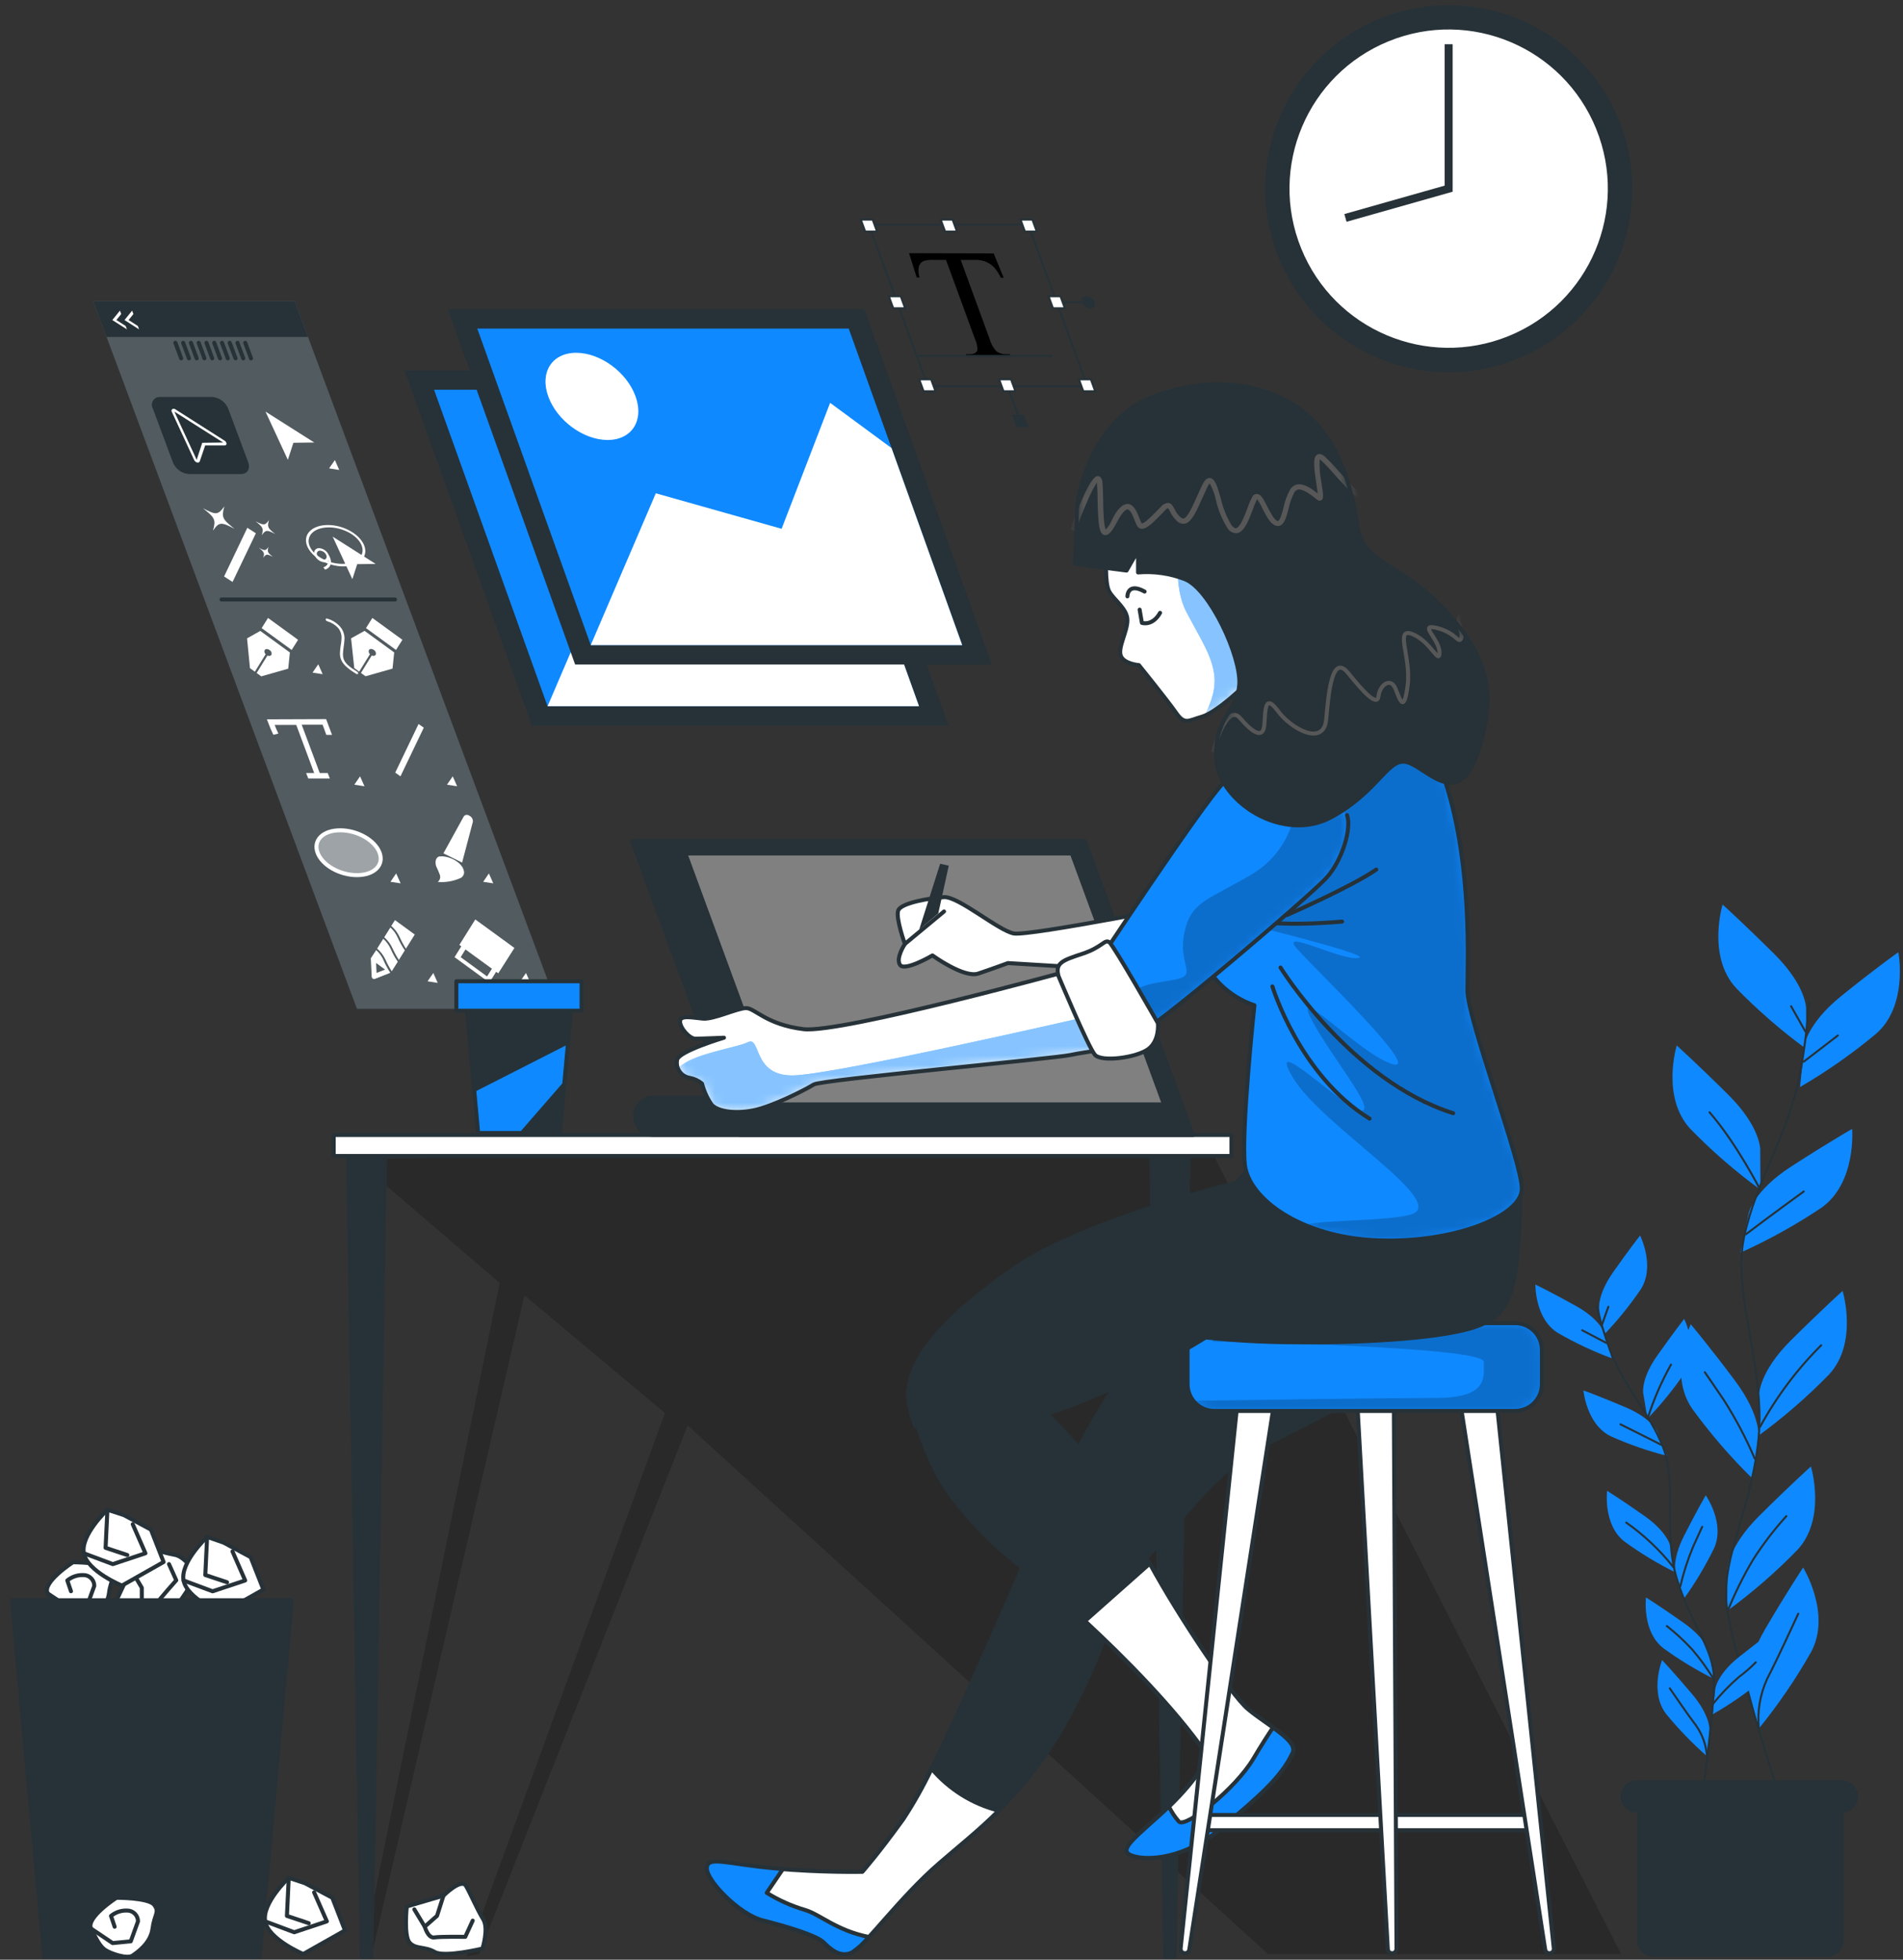 <svg width="201" height="207" viewBox="0 0 201 207" fill="none" xmlns="http://www.w3.org/2000/svg">
<rect x="0" y="0" width="201" height="207" fill="#333333" stroke="none"/>
<g clip-path="url(#clip0_1167_191834)">
<path d="M190.764 106.489C190.764 106.489 190.764 104.107 187.424 100.789C184.084 97.472 181.946 95.545 181.946 95.545C181.946 95.545 180.276 101.023 183.371 104.363C185.658 106.711 188.136 108.863 190.781 110.799L190.764 106.489Z" fill="#0F89FF"/>
<path d="M185.919 121.377C185.919 121.377 185.919 118.994 182.585 115.677C179.25 112.36 177.101 110.433 177.101 110.433C177.101 110.433 175.431 115.877 178.532 119.234C180.818 121.582 183.297 123.735 185.942 125.669L185.919 121.377Z" fill="#0F89FF"/>
<path d="M190.551 110.554C190.551 110.554 190.802 108.182 194.472 105.213C198.143 102.243 200.509 100.579 200.509 100.579C200.509 100.579 201.586 106.21 198.154 109.197C195.641 111.292 192.957 113.172 190.129 114.817L190.551 110.554Z" fill="#0F89FF"/>
<path d="M184.706 128.132C184.706 128.132 185.202 125.801 189.163 123.236C193.125 120.671 195.627 119.246 195.627 119.246C195.627 119.246 196.106 124.946 192.378 127.573C189.665 129.389 186.805 130.975 183.828 132.316L184.706 128.132Z" fill="#0F89FF"/>
<path d="M185.804 147.3C185.804 147.3 185.804 144.918 189.139 141.6C192.473 138.283 194.622 136.356 194.622 136.356C194.622 136.356 196.292 141.84 193.191 145.18C190.904 147.527 188.425 149.68 185.781 151.615L185.804 147.3Z" fill="#0F89FF"/>
<path d="M185.75 151.983C185.75 151.983 186.086 149.623 183.259 145.844C180.431 142.065 178.579 139.876 178.579 139.876C178.579 139.876 176.145 145.063 178.739 148.808C180.662 151.452 182.803 153.931 185.14 156.218L185.75 151.983Z" fill="#0F89FF"/>
<path d="M182.456 165.842C182.456 165.842 182.456 163.46 185.791 160.142C189.125 156.825 191.274 154.898 191.274 154.898C191.274 154.898 192.944 160.382 189.844 163.716C187.558 166.065 185.079 168.218 182.434 170.152L182.456 165.842Z" fill="#0F89FF"/>
<path d="M184.68 178.419C184.68 178.419 184.082 176.111 186.464 172.041C188.847 167.971 190.454 165.577 190.454 165.577C190.454 165.577 193.458 170.456 191.304 174.475C189.695 177.323 187.849 180.031 185.786 182.569L184.68 178.419Z" fill="#0F89FF"/>
<path d="M191.065 105.879C190.897 108.364 190.592 110.838 190.153 113.289C188.831 120.101 185.536 124.501 184.214 130.657C182.891 136.813 186.682 144.742 185.667 152.654C184.653 160.565 181.575 164.954 182.458 170.232C183.342 175.511 187.97 189.795 187.97 189.795" stroke="#263238" stroke-width="0.212" stroke-linecap="round" stroke-linejoin="round"/>
<path d="M190.52 112.138L194.116 109.379" stroke="#263238" stroke-width="0.212" stroke-linecap="round" stroke-linejoin="round"/>
<path d="M190.69 108.957L189.18 106.284" stroke="#263238" stroke-width="0.212" stroke-linecap="round" stroke-linejoin="round"/>
<path d="M184.414 130.367C184.414 130.367 187.424 128.087 190.519 125.853" stroke="#263238" stroke-width="0.212" stroke-linecap="round" stroke-linejoin="round"/>
<path d="M185.919 125.669C185.919 125.669 183.411 120.75 180.566 117.49" stroke="#263238" stroke-width="0.212" stroke-linecap="round" stroke-linejoin="round"/>
<path d="M185.918 150.692C187.638 147.531 189.808 144.636 192.359 142.097" stroke="#263238" stroke-width="0.212" stroke-linecap="round" stroke-linejoin="round"/>
<path d="M185.339 154.067C184.422 151.917 183.33 149.847 182.073 147.877C180.317 145.283 180.066 144.947 180.066 144.947" stroke="#263238" stroke-width="0.212" stroke-linecap="round" stroke-linejoin="round"/>
<path d="M182.457 170.227C183.217 168.333 184.122 166.499 185.165 164.744C186.206 163.115 187.383 161.577 188.681 160.144" stroke="#263238" stroke-width="0.212" stroke-linecap="round" stroke-linejoin="round"/>
<path d="M185.77 182.569C185.595 180.761 185.906 178.939 186.671 177.291C187.925 174.862 189.35 171.688 189.937 170.451" stroke="#263238" stroke-width="0.212" stroke-linecap="round" stroke-linejoin="round"/>
<path d="M168.908 138.336C168.908 138.336 168.651 136.842 170.379 134.386C172.106 131.929 173.229 130.504 173.229 130.504C173.229 130.504 174.87 133.759 173.291 136.204C172.119 137.925 170.804 139.544 169.358 141.043L168.908 138.336Z" fill="#0F89FF"/>
<path d="M173.56 147.149C173.56 147.149 173.304 145.65 175.037 143.199C176.769 140.748 177.887 139.312 177.887 139.312C177.887 139.312 179.528 142.572 177.944 145.012C176.77 146.731 175.454 148.35 174.011 149.851L173.56 147.149Z" fill="#0F89FF"/>
<path d="M169.479 140.86C169.479 140.86 169.069 139.401 166.441 137.936C163.814 136.471 162.172 135.685 162.172 135.685C162.172 135.685 162.109 139.333 164.583 140.815C166.389 141.856 168.278 142.745 170.232 143.471L169.479 140.86Z" fill="#0F89FF"/>
<path d="M175.061 151.251C175.061 151.251 174.491 149.843 171.732 148.663C168.973 147.483 167.246 146.868 167.246 146.868C167.246 146.868 167.565 150.504 170.187 151.735C172.091 152.582 174.062 153.266 176.081 153.782L175.061 151.251Z" fill="#0F89FF"/>
<path d="M176.45 163.385C176.45 163.385 176.193 161.892 173.737 160.159C171.28 158.426 169.747 157.469 169.747 157.469C169.747 157.469 169.296 161.088 171.599 162.844C173.284 164.068 175.069 165.149 176.934 166.076L176.45 163.385Z" fill="#0F89FF"/>
<path d="M176.991 166.317C176.991 166.317 176.524 164.875 177.886 162.196C179.249 159.517 180.166 157.943 180.166 157.943C180.166 157.943 182.253 160.936 181.033 163.564C180.115 165.435 179.042 167.225 177.824 168.916L176.991 166.317Z" fill="#0F89FF"/>
<path d="M181.181 178.374C181.181 178.374 181.352 176.87 183.706 175C186.06 173.13 187.554 172.082 187.554 172.082C187.554 172.082 188.209 175.673 186.009 177.554C184.401 178.873 182.685 180.056 180.879 181.088L181.181 178.374Z" fill="#0F89FF"/>
<path d="M180.559 174.654C180.559 174.654 180.302 173.161 177.846 171.428C175.389 169.695 173.856 168.732 173.856 168.732C173.856 168.732 173.405 172.351 175.714 174.113C177.397 175.337 179.18 176.418 181.043 177.345L180.559 174.654Z" fill="#0F89FF"/>
<path d="M180.561 182.779C180.561 182.779 180.686 181.268 178.748 178.971C176.81 176.674 175.556 175.352 175.556 175.352C175.556 175.352 174.206 178.737 175.99 181.052C177.309 182.663 178.76 184.161 180.327 185.532L180.561 182.779Z" fill="#0F89FF"/>
<path d="M168.652 137.988C169.027 139.532 169.488 141.055 170.032 142.548C171.599 146.675 174.141 149.074 175.641 152.808C177.14 156.541 175.641 161.928 177.111 166.761C178.582 171.595 181.016 174.029 181.038 177.437C181.061 180.846 179.716 190.302 179.716 190.302" stroke="#263238" stroke-width="0.212" stroke-linecap="round" stroke-linejoin="round"/>
<path d="M169.671 141.853L167.117 140.513" stroke="#263238" stroke-width="0.212" stroke-linecap="round" stroke-linejoin="round"/>
<path d="M169.223 139.874L169.878 138.033" stroke="#263238" stroke-width="0.212" stroke-linecap="round" stroke-linejoin="round"/>
<path d="M175.481 152.621C175.481 152.621 173.349 151.533 171.16 150.45" stroke="#263238" stroke-width="0.212" stroke-linecap="round" stroke-linejoin="round"/>
<path d="M174.027 149.837C174.653 147.858 175.48 145.948 176.495 144.137" stroke="#263238" stroke-width="0.212" stroke-linecap="round" stroke-linejoin="round"/>
<path d="M176.746 165.531C175.323 163.731 173.647 162.147 171.77 160.829" stroke="#263238" stroke-width="0.212" stroke-linecap="round" stroke-linejoin="round"/>
<path d="M177.477 167.566C177.815 166.118 178.275 164.702 178.85 163.331C179.671 161.513 179.791 161.273 179.791 161.273" stroke="#263238" stroke-width="0.212" stroke-linecap="round" stroke-linejoin="round"/>
<path d="M180.918 179.987C181.75 178.96 182.669 178.006 183.665 177.137C184.301 176.669 184.898 176.151 185.449 175.586" stroke="#263238" stroke-width="0.212" stroke-linecap="round" stroke-linejoin="round"/>
<path d="M181.036 177.403C180.358 176.297 179.596 175.245 178.756 174.257C177.926 173.35 177.022 172.513 176.055 171.754" stroke="#263238" stroke-width="0.212" stroke-linecap="round" stroke-linejoin="round"/>
<path d="M180.298 185.501C180.213 184.346 179.819 183.236 179.158 182.286C178.11 180.901 176.878 179.06 176.371 178.341" stroke="#263238" stroke-width="0.212" stroke-linecap="round" stroke-linejoin="round"/>
<path d="M172.895 188.621H194.726V204.98C194.726 205.433 194.545 205.868 194.225 206.189C193.904 206.509 193.469 206.69 193.016 206.69H174.633C174.18 206.69 173.745 206.509 173.424 206.189C173.103 205.868 172.923 205.433 172.923 204.98V188.621H172.895Z" fill="#263238"/>
<path d="M194.538 191.466H172.878C172.424 191.466 171.99 191.286 171.669 190.965C171.348 190.644 171.168 190.209 171.168 189.756C171.168 189.302 171.348 188.867 171.669 188.547C171.99 188.226 172.424 188.046 172.878 188.046H194.538C194.991 188.046 195.426 188.226 195.747 188.547C196.068 188.867 196.248 189.302 196.248 189.756C196.248 190.209 196.068 190.644 195.747 190.965C195.426 191.286 194.991 191.466 194.538 191.466Z" fill="#263238"/>
<path d="M153.017 39.309C163.72 39.309 172.397 30.633 172.397 19.929C172.397 9.226 163.72 0.549 153.017 0.549C142.313 0.549 133.637 9.226 133.637 19.929C133.637 30.633 142.313 39.309 153.017 39.309Z" fill="#263238"/>
<path d="M159.331 35.503C167.934 32.013 172.078 22.21 168.589 13.608C165.099 5.005 155.296 0.86 146.694 4.35C138.091 7.84 133.946 17.642 137.436 26.245C140.925 34.848 150.728 38.992 159.331 35.503Z" fill="white"/>
<path d="M142.109 23.019L153.008 19.929V4.676" stroke="#263238" stroke-width="0.848" stroke-miterlimit="10"/>
<path d="M58.982 106.569H37.703L9.848 31.814H31.126L58.982 106.569Z" fill="#263238"/>
<path opacity="0.2" d="M58.982 106.569H37.703L9.848 31.814H31.126L58.982 106.569Z" fill="white"/>
<path d="M25.443 50.072H19.971C19.598 50.049 19.238 49.921 18.936 49.702C18.633 49.483 18.399 49.182 18.261 48.835L16.146 43.163C16.073 43.033 16.036 42.886 16.039 42.737C16.043 42.588 16.087 42.443 16.166 42.316C16.246 42.19 16.358 42.088 16.491 42.02C16.624 41.952 16.772 41.922 16.921 41.932H22.393C22.765 41.955 23.123 42.083 23.426 42.301C23.728 42.519 23.963 42.818 24.103 43.163L26.218 48.835C26.469 49.519 26.127 50.072 25.443 50.072Z" fill="#263238"/>
<path d="M32.534 35.593H11.256L9.848 31.814H31.126L32.534 35.593Z" fill="#263238"/>
<path d="M18.527 36.21L19.137 37.852" stroke="#263238" stroke-width="0.424" stroke-linecap="round" stroke-linejoin="round"/>
<path d="M19.344 36.21L19.959 37.852" stroke="#263238" stroke-width="0.424" stroke-linecap="round" stroke-linejoin="round"/>
<path d="M20.164 36.21L20.774 37.852" stroke="#263238" stroke-width="0.424" stroke-linecap="round" stroke-linejoin="round"/>
<path d="M20.984 36.21L21.594 37.852" stroke="#263238" stroke-width="0.424" stroke-linecap="round" stroke-linejoin="round"/>
<path d="M21.805 36.21L22.415 37.852" stroke="#263238" stroke-width="0.424" stroke-linecap="round" stroke-linejoin="round"/>
<path d="M22.629 36.21L23.239 37.852" stroke="#263238" stroke-width="0.424" stroke-linecap="round" stroke-linejoin="round"/>
<path d="M23.449 36.21L24.059 37.852" stroke="#263238" stroke-width="0.424" stroke-linecap="round" stroke-linejoin="round"/>
<path d="M24.262 36.21L24.877 37.852" stroke="#263238" stroke-width="0.424" stroke-linecap="round" stroke-linejoin="round"/>
<path d="M25.082 36.21L25.692 37.852" stroke="#263238" stroke-width="0.424" stroke-linecap="round" stroke-linejoin="round"/>
<path d="M25.902 36.21L26.512 37.852" stroke="#263238" stroke-width="0.424" stroke-linecap="round" stroke-linejoin="round"/>
<path d="M23.671 46.514L18.541 43.248C18.494 43.21 18.436 43.187 18.375 43.181C18.315 43.175 18.254 43.186 18.199 43.214C18.156 43.247 18.126 43.295 18.117 43.349C18.107 43.403 18.118 43.458 18.148 43.504L20.508 48.594C20.539 48.659 20.583 48.715 20.639 48.761C20.694 48.806 20.758 48.839 20.827 48.857H20.907C20.949 48.86 20.991 48.849 21.027 48.825C21.062 48.801 21.088 48.766 21.101 48.725L21.671 47.05H23.723C23.749 47.052 23.776 47.049 23.801 47.04C23.827 47.032 23.85 47.017 23.869 46.999C23.889 46.981 23.904 46.959 23.914 46.934C23.924 46.909 23.929 46.883 23.928 46.856C23.917 46.782 23.888 46.712 23.843 46.653C23.798 46.593 23.739 46.545 23.671 46.514Z" fill="white"/>
<path d="M23.567 46.742L18.414 43.476L20.774 48.572L21.361 46.771L23.567 46.742Z" fill="#263238"/>
<path d="M33.196 46.743L28.043 43.477L30.403 48.572L30.99 46.771L33.196 46.743Z" fill="white"/>
<path d="M35.833 49.644L35.372 48.595L34.762 49.472L35.833 49.644Z" fill="white"/>
<path d="M48.282 83.051L47.821 82.002L47.211 82.885L48.282 83.051Z" fill="white"/>
<path d="M52.101 93.307L51.639 92.258L51.035 93.142L52.101 93.307Z" fill="white"/>
<path d="M56.025 103.823L55.557 102.774L54.953 103.652L56.025 103.823Z" fill="white"/>
<path d="M34.083 71.213L33.616 70.164L33.012 71.048L34.083 71.213Z" fill="white"/>
<path d="M38.497 83.051L38.03 82.002L37.426 82.885L38.497 83.051Z" fill="white"/>
<path d="M42.314 93.307L41.846 92.258L41.242 93.142L42.314 93.307Z" fill="white"/>
<path d="M46.232 103.823L45.77 102.774L45.16 103.652L46.232 103.823Z" fill="white"/>
<path d="M23.668 60.89L24.563 61.471L27.025 56.33L26.125 55.748L23.668 60.89Z" fill="white"/>
<path d="M24.775 55.857C23.47 54.842 23.379 54.637 23.698 53.485C23.025 54.409 22.826 54.426 21.418 53.673C22.723 54.694 22.814 54.899 22.495 56.05C23.145 55.127 23.345 55.11 24.775 55.857Z" fill="white"/>
<path d="M29.075 56.409C28.271 55.782 28.214 55.657 28.408 54.944C27.991 55.514 27.872 55.514 26.988 55.064C27.792 55.691 27.849 55.816 27.649 56.529C28.066 55.959 28.191 55.947 29.075 56.409Z" fill="white"/>
<path d="M28.828 58.825C28.258 58.375 28.212 58.289 28.354 57.782C28.058 58.187 27.967 58.193 27.34 57.862C27.91 58.312 27.95 58.404 27.813 58.911C28.109 58.5 28.195 58.495 28.828 58.825Z" fill="white"/>
<path d="M41.746 81.61L42.299 82.003L44.761 76.862L44.209 76.474L41.746 81.61Z" fill="white"/>
<path d="M39.68 59.567L35.137 56.683L37.217 61.175L37.73 59.59L39.68 59.567Z" fill="white"/>
<path d="M36.261 59.828C34.597 59.828 32.875 58.842 32.425 57.634C31.975 56.425 32.966 55.456 34.642 55.456C36.318 55.456 38.028 56.443 38.478 57.645C38.929 58.848 37.931 59.828 36.261 59.828ZM34.728 55.707C33.206 55.707 32.294 56.574 32.687 57.634C33.08 58.694 34.642 59.56 36.164 59.56C37.686 59.56 38.604 58.7 38.205 57.634C37.806 56.568 36.25 55.707 34.728 55.707Z" fill="white"/>
<path d="M34.261 59.391C34.038 59.375 33.824 59.297 33.643 59.164C33.463 59.032 33.323 58.852 33.24 58.645C33.196 58.566 33.174 58.477 33.176 58.387C33.178 58.297 33.204 58.209 33.252 58.132C33.3 58.056 33.368 57.994 33.448 57.953C33.528 57.911 33.618 57.892 33.708 57.898C33.931 57.914 34.145 57.993 34.325 58.125C34.505 58.257 34.645 58.437 34.728 58.645C34.772 58.723 34.794 58.812 34.792 58.902C34.79 58.992 34.764 59.08 34.716 59.157C34.668 59.233 34.601 59.295 34.52 59.337C34.44 59.378 34.35 59.397 34.261 59.391ZM33.805 58.166C33.746 58.161 33.688 58.172 33.636 58.198C33.584 58.224 33.539 58.264 33.508 58.314C33.477 58.363 33.46 58.42 33.459 58.478C33.458 58.537 33.473 58.594 33.502 58.645C33.555 58.78 33.645 58.897 33.763 58.983C33.88 59.069 34.019 59.12 34.164 59.129C34.426 59.129 34.563 58.913 34.466 58.645C34.411 58.511 34.32 58.396 34.203 58.311C34.087 58.227 33.948 58.176 33.805 58.166Z" fill="white"/>
<path d="M34.335 60.172L34.152 59.921C34.286 59.887 34.407 59.815 34.501 59.714C34.595 59.613 34.658 59.487 34.682 59.351C34.69 59.123 34.622 58.898 34.489 58.712L34.705 58.621C34.881 58.867 34.971 59.163 34.962 59.465C34.935 59.63 34.862 59.785 34.752 59.91C34.64 60.035 34.496 60.126 34.335 60.172Z" fill="white"/>
<path d="M31.484 67.582L28.309 65.273L27.637 66.345L30.806 68.653L31.484 67.582Z" fill="white"/>
<path d="M26.402 70.575L26.92 70.951L28.06 69.105C27.999 69.052 27.956 68.981 27.937 68.902C27.919 68.823 27.926 68.74 27.958 68.666C28.043 68.523 28.277 68.523 28.471 68.666C28.558 68.715 28.625 68.793 28.661 68.887C28.696 68.981 28.697 69.084 28.665 69.179C28.614 69.237 28.544 69.275 28.468 69.286C28.392 69.298 28.314 69.282 28.248 69.241L27.108 71.088L27.593 71.442L30.443 70.632L30.619 68.922L27.49 66.642L26.094 67.429L26.402 70.575Z" fill="white"/>
<path d="M23.402 63.322H41.716" stroke="#263238" stroke-width="0.424" stroke-linecap="round" stroke-linejoin="round"/>
<path d="M39.329 65.273L38.656 66.345L41.825 68.653L42.504 67.582L39.329 65.273Z" fill="white"/>
<path d="M37.082 67.427L37.418 70.568L37.937 70.944L39.077 69.097C39.016 69.044 38.972 68.973 38.954 68.894C38.936 68.816 38.943 68.733 38.974 68.658C39.06 68.516 39.294 68.516 39.487 68.658C39.575 68.707 39.642 68.786 39.677 68.88C39.713 68.973 39.714 69.077 39.681 69.171C39.631 69.229 39.561 69.268 39.485 69.279C39.408 69.291 39.331 69.275 39.265 69.234L38.125 71.081L38.61 71.434L41.46 70.625L41.636 68.915L38.507 66.635L37.082 67.427Z" fill="white"/>
<path d="M36.294 68.357C36.328 68.135 36.357 67.895 36.379 67.627C36.405 67.371 36.379 67.112 36.301 66.866C36.224 66.62 36.097 66.392 35.929 66.197C35.558 65.782 35.075 65.483 34.538 65.336C34.453 65.336 34.384 65.336 34.396 65.439C34.404 65.482 34.425 65.522 34.455 65.555C34.485 65.587 34.524 65.61 34.567 65.621C35.003 65.748 35.397 65.99 35.707 66.322C35.843 66.485 35.944 66.673 36.006 66.876C36.068 67.078 36.088 67.291 36.066 67.502C36.066 67.764 36.009 68.004 35.98 68.22C35.827 69.36 35.735 70.044 37.628 71.178C37.658 71.2 37.693 71.212 37.73 71.213C37.75 71.214 37.77 71.209 37.787 71.199C37.804 71.189 37.818 71.174 37.827 71.156C37.834 71.114 37.827 71.07 37.808 71.032C37.788 70.994 37.757 70.964 37.719 70.945C36.083 69.959 36.146 69.491 36.294 68.357Z" fill="white"/>
<path d="M28.191 75.98L28.305 76.276C28.468 76.734 28.658 77.181 28.875 77.616L29.405 77.485C29.257 77.188 29.126 76.884 29.012 76.573H31.292L33.185 81.657H32.335L32.558 82.227H34.838L34.615 81.657H33.772L31.868 76.55H34.074L34.467 77.621H35.066L34.558 76.253L34.444 75.957L28.191 75.98Z" fill="white"/>
<path opacity="0.44" d="M40.093 90.068C40.583 91.379 39.523 92.439 37.699 92.439C35.875 92.439 34.028 91.379 33.543 90.068C33.059 88.757 34.113 87.702 35.937 87.702C37.761 87.702 39.608 88.762 40.093 90.068Z" fill="white"/>
<path d="M40.093 90.068C40.583 91.379 39.523 92.439 37.699 92.439C35.875 92.439 34.028 91.379 33.543 90.068C33.059 88.757 34.113 87.702 35.937 87.702C37.761 87.702 39.608 88.762 40.093 90.068Z" stroke="white" stroke-width="0.424" stroke-miterlimit="10"/>
<path d="M46.836 90.138L48.985 86.234C49.016 86.19 49.056 86.153 49.102 86.126C49.148 86.098 49.2 86.08 49.253 86.072C49.306 86.065 49.36 86.068 49.412 86.082C49.464 86.096 49.513 86.121 49.555 86.154C49.68 86.206 49.785 86.296 49.856 86.412C49.926 86.528 49.959 86.663 49.948 86.798L48.808 91.113L46.836 90.138Z" fill="white"/>
<path d="M46.48 90.466C47.323 90.352 48.976 91.076 49.022 92.176C49.014 92.297 48.975 92.413 48.908 92.513C48.841 92.613 48.748 92.694 48.64 92.746C47.886 93.086 47.058 93.228 46.234 93.157C46.341 93.074 46.42 92.962 46.462 92.834C46.503 92.706 46.506 92.568 46.468 92.439C46.354 92.124 46.223 91.815 46.075 91.515C45.921 91.076 46.001 90.489 46.48 90.455" fill="white"/>
<path d="M42.007 99.034C41.83 98.627 41.565 98.263 41.232 97.969L40.582 99C40.966 99.332 41.272 99.744 41.477 100.209C41.664 100.621 41.881 101.019 42.127 101.4L42.759 100.385C42.47 99.957 42.218 99.505 42.007 99.034Z" fill="white"/>
<path d="M41.263 100.226C41.081 99.82 40.815 99.456 40.482 99.16L39.832 100.198C40.217 100.53 40.525 100.942 40.733 101.406C40.917 101.819 41.133 102.217 41.377 102.597L42.015 101.583C41.722 101.155 41.47 100.701 41.263 100.226Z" fill="white"/>
<path d="M42.229 99.016C42.413 99.429 42.629 99.827 42.873 100.208L43.808 98.714L41.716 97.186L41.328 97.802C41.712 98.138 42.019 98.552 42.229 99.016Z" fill="white"/>
<path d="M40.509 101.422C40.332 101.015 40.067 100.651 39.734 100.356L39.164 101.223L39.261 103.189C39.265 103.224 39.276 103.258 39.294 103.288C39.312 103.319 39.335 103.345 39.364 103.366C39.392 103.387 39.424 103.402 39.459 103.41C39.493 103.417 39.529 103.418 39.563 103.412L41.227 102.756C40.95 102.333 40.71 101.887 40.509 101.422ZM39.774 102.768L39.723 101.719L40.675 102.414L39.774 102.768Z" fill="white"/>
<path d="M48.72 99.963L48.008 101.103L51.69 103.788L52.403 102.648L52.625 102.813L54.335 100.129L50.202 97.119L48.521 99.804L48.72 99.963ZM51.445 103.138L48.658 101.103L49.165 100.288L51.958 102.323L51.445 103.138Z" fill="white"/>
<path d="M13.956 32.813L14.093 33.172L13.58 33.805L14.56 34.432L14.691 34.791L13.152 33.805L13.956 32.813Z" fill="white"/>
<path d="M12.667 32.813L12.804 33.172L12.291 33.805L13.271 34.432L13.408 34.791L11.863 33.805L12.667 32.813Z" fill="white"/>
<path d="M100.192 76.646H56.182L42.73 39.123H86.74L100.192 76.646Z" fill="#263238"/>
<path d="M97.068 74.599H57.835L45.848 41.169H85.081L97.068 74.599Z" fill="#0F89FF"/>
<path d="M89.608 53.786L83.121 49.009L77.997 62.319L64.71 58.562L57.836 74.597H97.069L89.608 53.786Z" fill="white"/>
<path d="M62.572 48.327C61.66 45.785 58.861 43.721 56.301 43.721C53.742 43.721 52.437 45.785 53.349 48.327C54.261 50.869 57.06 52.932 59.619 52.932C62.178 52.932 63.489 50.898 62.572 48.327Z" fill="white"/>
<path d="M104.755 70.186H60.745L47.293 32.658H91.303L104.755 70.186Z" fill="#263238"/>
<path d="M101.63 68.14H62.397L50.41 34.704H89.643L101.63 68.14Z" fill="#0F89FF"/>
<path d="M94.166 47.329L87.68 42.552L82.555 55.856L69.269 52.105L62.395 68.139H101.628L94.166 47.329Z" fill="white"/>
<path d="M67.13 41.87C66.218 39.328 63.419 37.264 60.86 37.264C58.301 37.264 56.995 39.328 57.907 41.87C58.819 44.412 61.618 46.475 64.177 46.475C66.737 46.475 68.048 44.412 67.13 41.87Z" fill="white"/>
<path d="M104.953 26.768L106.008 29.333H105.706C105.545 28.988 105.344 28.663 105.107 28.364C104.852 28.073 104.54 27.838 104.189 27.674C103.818 27.518 103.418 27.442 103.015 27.452H101.471L104.531 35.814C104.659 36.28 104.891 36.711 105.21 37.074C105.515 37.308 105.891 37.428 106.276 37.416H106.658L106.766 37.712H102.126L102.018 37.416H102.405C102.867 37.416 103.141 37.273 103.232 36.994C103.247 36.586 103.161 36.18 102.981 35.814L99.92 27.452H98.609C98.256 27.433 97.901 27.471 97.56 27.566C97.44 27.618 97.332 27.696 97.245 27.794C97.158 27.893 97.095 28.01 97.059 28.136C96.968 28.526 96.994 28.934 97.133 29.31H96.825L96.016 26.745L104.953 26.768Z" fill="black"/>
<path d="M111.609 31.929H114.961" stroke="#263238" stroke-width="0.212" stroke-miterlimit="10"/>
<path d="M114.852 40.804H98.003L91.762 23.738H108.611L114.852 40.804Z" stroke="#263238" stroke-width="0.212" stroke-miterlimit="10"/>
<path d="M95.606 32.559H94.341L93.879 31.294H95.144L95.606 32.559Z" fill="white" stroke="#263238" stroke-width="0.212" stroke-miterlimit="10"/>
<path d="M112.477 32.559H111.212L110.75 31.294H112.015L112.477 32.559Z" fill="white" stroke="#263238" stroke-width="0.212" stroke-miterlimit="10"/>
<path d="M92.639 24.461H91.38L90.918 23.196H92.178L92.639 24.461Z" fill="white" stroke="#263238" stroke-width="0.212" stroke-miterlimit="10"/>
<path d="M109.51 24.461H108.251L107.789 23.196H109.049L109.51 24.461Z" fill="white" stroke="#263238" stroke-width="0.212" stroke-miterlimit="10"/>
<path d="M101.081 24.461H99.821L99.359 23.196H100.619L101.081 24.461Z" fill="white" stroke="#263238" stroke-width="0.212" stroke-miterlimit="10"/>
<path d="M98.813 41.332H97.548L97.086 40.067H98.351L98.813 41.332Z" fill="white" stroke="#263238" stroke-width="0.212" stroke-miterlimit="10"/>
<path d="M115.684 41.332H114.419L113.957 40.067H115.222L115.684 41.332Z" fill="white" stroke="#263238" stroke-width="0.212" stroke-miterlimit="10"/>
<path d="M106.523 41.099L107.749 44.45" stroke="#263238" stroke-width="0.212" stroke-miterlimit="10"/>
<path d="M107.254 41.332H105.989L105.527 40.067H106.793L107.254 41.332Z" fill="white" stroke="#263238" stroke-width="0.212" stroke-miterlimit="10"/>
<path d="M108.624 45.086H107.364L106.902 43.826H108.162L108.624 45.086Z" fill="#263238"/>
<path d="M96.988 37.601H111.147" stroke="#263238" stroke-width="0.212" stroke-miterlimit="10"/>
<path d="M115.63 31.927C115.557 31.742 115.434 31.581 115.273 31.463C115.113 31.345 114.922 31.274 114.724 31.26C114.643 31.255 114.563 31.272 114.491 31.309C114.42 31.345 114.359 31.401 114.316 31.469C114.273 31.537 114.249 31.616 114.246 31.696C114.244 31.777 114.263 31.856 114.302 31.927C114.375 32.112 114.499 32.272 114.659 32.389C114.82 32.506 115.01 32.575 115.208 32.588C115.289 32.594 115.369 32.579 115.441 32.543C115.513 32.507 115.574 32.452 115.617 32.384C115.661 32.316 115.685 32.238 115.687 32.157C115.689 32.077 115.67 31.997 115.63 31.927Z" fill="#263238"/>
<path opacity="0.2" d="M37.508 122.423L52.778 135.51L38.226 206.709H39.212L55.394 136.821L70.231 149.253L49.29 206.623L50.595 206.407L72.631 150.564L133.929 206.407H171.23L127.602 120.896L37.508 122.423Z" fill="black"/>
<path d="M39.212 206.708H38.226L36.75 121.203H40.689L39.212 206.708Z" fill="#263238" stroke="#263238" stroke-width="0.424" stroke-linecap="round" stroke-linejoin="round"/>
<path d="M124.064 206.708H123.078L121.602 121.203H125.54L124.064 206.708Z" fill="#263238" stroke="#263238" stroke-width="0.424" stroke-linecap="round" stroke-linejoin="round"/>
<path d="M130.071 119.886H35.246V122.104H130.071V119.886Z" fill="white" stroke="#263238" stroke-width="0.424" stroke-linecap="round" stroke-linejoin="round"/>
<path d="M13.835 165.789L12.125 169.425C12.125 169.425 14.234 171.705 15.192 171.705C16.149 171.705 16.531 170.748 17.683 170.36C18.834 169.973 20.743 166.342 20.743 166.342C20.743 166.342 19.603 164.426 18.463 164.233C17.323 164.039 15.613 163.469 14.633 163.275C13.653 163.081 13.835 165.789 13.835 165.789Z" fill="white" stroke="#263238" stroke-width="0.424" stroke-linecap="round" stroke-linejoin="round"/>
<path d="M13.836 165.789L14.976 167.704V169.414C14.976 169.414 16.116 169.984 16.509 169.414C16.902 168.844 18.618 166.923 18.618 166.923L17.849 165.213" stroke="#263238" stroke-width="0.424" stroke-linecap="round" stroke-linejoin="round"/>
<path d="M14.98 169.431L12.871 169.043" stroke="#263238" stroke-width="0.424" stroke-linecap="round" stroke-linejoin="round"/>
<path d="M46.839 200.236L42.968 201.376C42.968 201.376 42.632 204.476 43.265 205.195C43.897 205.913 44.872 205.571 45.915 206.181C46.958 206.79 50.96 205.821 50.96 205.821C50.96 205.821 51.644 203.695 51.028 202.709C50.412 201.723 49.706 200.042 49.215 199.198C48.725 198.354 46.839 200.236 46.839 200.236Z" fill="white" stroke="#263238" stroke-width="0.424" stroke-linecap="round" stroke-linejoin="round"/>
<path d="M46.839 200.234L46.161 202.366L44.867 203.506C44.867 203.506 45.192 204.749 45.876 204.646C46.56 204.544 49.142 204.583 49.142 204.583L49.929 202.873" stroke="#263238" stroke-width="0.424" stroke-linecap="round" stroke-linejoin="round"/>
<path d="M44.867 203.519L43.762 201.683" stroke="#263238" stroke-width="0.424" stroke-linecap="round" stroke-linejoin="round"/>
<path d="M7.704 165.019C7.704 165.019 4.45 167.128 5.025 168.279C5.601 169.43 5.983 170.194 6.559 170.559C7.134 170.924 8.839 171.517 9.409 171.129C9.979 170.741 11.324 169.789 11.512 168.279C11.7 166.768 12.281 166.569 11.706 165.788C11.13 165.007 7.704 165.019 7.704 165.019Z" fill="white" stroke="#263238" stroke-width="0.424" stroke-linecap="round" stroke-linejoin="round"/>
<path d="M5 168.279L7.28 169.813L9.195 169.619L9.959 167.51C9.959 167.208 9.839 166.918 9.625 166.704C9.411 166.49 9.121 166.37 8.819 166.37C8.198 166.344 7.59 166.547 7.109 166.94L7.497 168.08" stroke="#263238" stroke-width="0.424" stroke-linecap="round" stroke-linejoin="round"/>
<path d="M21.878 162.341C21.878 162.341 19.028 165.02 19.387 166.935C19.746 168.85 23.411 170.384 23.411 170.384L27.817 167.898L26.472 164.478L23.622 162.945L21.878 162.341Z" fill="white" stroke="#263238" stroke-width="0.424" stroke-linecap="round" stroke-linejoin="round"/>
<path d="M19.387 166.939L22.453 168.084L25.896 166.939L24.557 163.872" stroke="#263238" stroke-width="0.424" stroke-linecap="round" stroke-linejoin="round"/>
<path d="M21.877 162.341L21.684 166.365L23.981 167.129" stroke="#263238" stroke-width="0.424" stroke-linecap="round" stroke-linejoin="round"/>
<path d="M30.499 198.348C30.499 198.348 27.649 201.033 28.008 202.948C28.367 204.863 32.032 206.397 32.032 206.397L36.438 203.906L35.099 200.457L32.22 198.924L30.499 198.348Z" fill="white" stroke="#263238" stroke-width="0.424" stroke-linecap="round" stroke-linejoin="round"/>
<path d="M28.008 202.948L31.074 204.099L34.523 202.948L33.178 199.887" stroke="#263238" stroke-width="0.424" stroke-linecap="round" stroke-linejoin="round"/>
<path d="M30.498 198.354L30.305 202.372L32.608 203.142" stroke="#263238" stroke-width="0.424" stroke-linecap="round" stroke-linejoin="round"/>
<path d="M11.346 159.468C11.346 159.468 8.496 162.147 8.856 164.062C9.215 165.978 12.88 167.482 12.88 167.482L17.28 164.992L15.941 161.572L13.091 160.038L11.346 159.468Z" fill="white" stroke="#263238" stroke-width="0.424" stroke-linecap="round" stroke-linejoin="round"/>
<path d="M8.852 164.069L11.912 165.214L15.361 164.069L14.021 161.002" stroke="#263238" stroke-width="0.424" stroke-linecap="round" stroke-linejoin="round"/>
<path d="M11.346 159.468L11.152 163.492L13.449 164.256" stroke="#263238" stroke-width="0.424" stroke-linecap="round" stroke-linejoin="round"/>
<path d="M27.414 206.71H4.682L1.273 169.033H30.822L27.414 206.71Z" fill="#263238" stroke="#263238" stroke-width="0.424" stroke-linecap="round" stroke-linejoin="round"/>
<path d="M12.304 200.457C12.304 200.457 9.043 202.566 9.619 203.711C10.195 204.857 10.576 205.626 11.152 205.991C11.728 206.356 13.432 206.949 14.002 206.561C14.572 206.174 15.917 205.222 16.111 203.711C16.305 202.201 16.875 202.001 16.299 201.22C15.724 200.439 12.304 200.457 12.304 200.457Z" fill="white" stroke="#263238" stroke-width="0.424" stroke-linecap="round" stroke-linejoin="round"/>
<path d="M9.617 203.71L11.897 205.243L13.812 205.055L14.576 202.946C14.576 202.643 14.456 202.353 14.242 202.14C14.028 201.926 13.739 201.806 13.436 201.806C12.815 201.778 12.206 201.981 11.726 202.376L12.108 203.516" stroke="#263238" stroke-width="0.424" stroke-linecap="round" stroke-linejoin="round"/>
<path d="M72.569 93.829C72.61 94.087 72.571 94.352 72.457 94.586C72.343 94.821 72.159 95.016 71.931 95.143C71.704 95.271 71.442 95.325 71.182 95.299C70.922 95.274 70.677 95.169 70.478 94.999C70.28 94.829 70.138 94.603 70.072 94.35C70.007 94.097 70.02 93.831 70.111 93.586C70.201 93.341 70.365 93.13 70.579 92.981C70.793 92.832 71.048 92.752 71.309 92.752C71.619 92.73 71.925 92.831 72.16 93.032C72.396 93.234 72.543 93.52 72.569 93.829Z" fill="#808080" stroke="#263238" stroke-width="0.424" stroke-linecap="round" stroke-linejoin="round"/>
<path d="M73.784 97.112C73.825 97.37 73.786 97.634 73.671 97.869C73.558 98.103 73.374 98.298 73.146 98.425C72.918 98.553 72.657 98.607 72.397 98.582C72.137 98.556 71.891 98.451 71.693 98.281C71.495 98.112 71.353 97.885 71.287 97.632C71.222 97.38 71.235 97.113 71.325 96.868C71.416 96.623 71.579 96.412 71.794 96.263C72.008 96.114 72.263 96.034 72.524 96.034C72.834 96.012 73.139 96.113 73.375 96.314C73.611 96.516 73.758 96.802 73.784 97.112Z" fill="#808080" stroke="#263238" stroke-width="0.424" stroke-linecap="round" stroke-linejoin="round"/>
<path d="M74.995 100.396C75.036 100.654 74.996 100.918 74.882 101.153C74.768 101.388 74.585 101.582 74.357 101.71C74.129 101.837 73.868 101.892 73.608 101.866C73.348 101.841 73.102 101.736 72.904 101.566C72.706 101.396 72.564 101.17 72.498 100.917C72.432 100.664 72.446 100.398 72.536 100.153C72.627 99.908 72.79 99.697 73.005 99.547C73.219 99.398 73.474 99.319 73.735 99.319C74.045 99.297 74.35 99.397 74.586 99.599C74.822 99.801 74.969 100.087 74.995 100.396Z" fill="#808080" stroke="#263238" stroke-width="0.424" stroke-linecap="round" stroke-linejoin="round"/>
<path d="M76.206 103.678C76.247 103.936 76.207 104.2 76.094 104.435C75.98 104.67 75.797 104.864 75.569 104.992C75.342 105.119 75.081 105.174 74.821 105.149C74.561 105.123 74.316 105.019 74.117 104.85C73.918 104.681 73.776 104.455 73.71 104.203C73.644 103.951 73.656 103.684 73.746 103.439C73.835 103.194 73.998 102.982 74.212 102.833C74.425 102.683 74.68 102.602 74.941 102.601C75.251 102.579 75.557 102.679 75.793 102.881C76.03 103.082 76.178 103.369 76.206 103.678Z" fill="#808080" stroke="#263238" stroke-width="0.424" stroke-linecap="round" stroke-linejoin="round"/>
<path d="M59.129 119.676H50.499L49.199 105.363H60.428L59.129 119.676Z" fill="#263238" stroke="#263238" stroke-width="0.424" stroke-linecap="round" stroke-linejoin="round"/>
<path d="M60.004 110.067L50.086 115.117L50.502 119.677H55.119L59.599 114.524L60.004 110.067Z" fill="#0F89FF" stroke="#263238" stroke-width="0.424" stroke-linecap="round" stroke-linejoin="round"/>
<path d="M61.427 103.65H48.203V106.762H61.427V103.65Z" fill="#0F89FF" stroke="#263238" stroke-width="0.424" stroke-linecap="round" stroke-linejoin="round"/>
<path d="M84.677 119.866H69.145C68.877 119.881 68.609 119.84 68.358 119.748C68.106 119.656 67.876 119.513 67.682 119.329C67.488 119.144 67.333 118.922 67.227 118.676C67.121 118.43 67.066 118.165 67.066 117.897C67.066 117.629 67.121 117.364 67.227 117.118C67.333 116.872 67.488 116.65 67.682 116.465C67.876 116.281 68.106 116.138 68.358 116.046C68.609 115.954 68.877 115.913 69.145 115.928H84.677C84.945 115.913 85.212 115.954 85.464 116.046C85.715 116.138 85.945 116.281 86.14 116.465C86.334 116.65 86.489 116.872 86.595 117.118C86.701 117.364 86.755 117.629 86.755 117.897C86.755 118.165 86.701 118.43 86.595 118.676C86.489 118.922 86.334 119.144 86.14 119.329C85.945 119.513 85.715 119.656 85.464 119.748C85.212 119.84 84.945 119.881 84.677 119.866Z" fill="#263238" stroke="#263238" stroke-width="0.424" stroke-linecap="round" stroke-linejoin="round"/>
<path d="M125.993 119.889H78.175L66.769 88.847H114.587L125.993 119.889Z" fill="#263238" stroke="#263238" stroke-width="0.424" stroke-linecap="round" stroke-linejoin="round"/>
<path d="M122.951 116.659H82.122L72.387 90.154H113.216L122.951 116.659Z" fill="#808080" stroke="#263238" stroke-width="0.424" stroke-linecap="round" stroke-linejoin="round"/>
<path d="M130.971 130.97C129.862 132.601 128.606 134.127 127.22 135.53C122.844 139.484 119.08 144.068 116.054 149.13C111.767 156.398 108.781 163.825 105.942 170.255C103.103 176.684 97.962 188.552 95.391 192.165C92.821 195.779 91.082 197.711 91.082 197.711C91.082 197.711 86.836 197.808 81.808 197.364C76.781 196.919 74.7 196.013 74.638 197.324C74.575 198.635 78.058 202.232 80.531 202.859C83.005 203.486 86.231 204.443 86.984 205.19C87.736 205.937 88.694 206.792 89.959 206.244C91.225 205.697 94.992 200.425 99.205 196.794C103.417 193.163 108.444 189.566 112.993 181.102C117.541 172.637 117.781 167.798 120.973 164.617C124.165 161.437 127.528 156.449 131.598 153.821C135.667 151.194 147.814 146.326 151.696 141.281C155.578 136.237 153.554 130.064 149.821 127.858C146.087 125.652 133.9 124.854 130.971 130.97Z" fill="#263238" stroke="#263238" stroke-width="0.424" stroke-linecap="round" stroke-linejoin="round"/>
<path d="M98.403 186.828C97.525 188.675 96.522 190.46 95.399 192.169C92.8 195.777 91.09 197.715 91.09 197.715C91.09 197.715 86.843 197.812 81.816 197.367C76.789 196.923 74.708 196.017 74.645 197.328C74.583 198.639 78.065 202.235 80.539 202.862C83.013 203.489 86.239 204.447 86.992 205.194C87.744 205.94 88.702 206.795 89.967 206.248C91.232 205.701 95 200.428 99.212 196.797C101.173 195.087 103.311 193.417 105.482 191.251C102.719 190.55 100.244 189.004 98.403 186.828Z" fill="white" stroke="#263238" stroke-width="0.424" stroke-linecap="round" stroke-linejoin="round"/>
<path d="M89.967 206.249C90.648 205.794 91.253 205.237 91.763 204.596C88.343 203.918 86.599 202.202 85.037 201.746C83.611 201.326 82.248 200.716 80.984 199.934L82.694 197.42L81.828 197.346C76.8 196.901 74.72 195.995 74.657 197.306C74.594 198.617 78.077 202.214 80.551 202.841C83.025 203.468 86.251 204.425 87.003 205.172C87.756 205.919 88.73 206.797 89.967 206.249Z" fill="#0F89FF" stroke="#263238" stroke-width="0.424" stroke-linecap="round" stroke-linejoin="round"/>
<path d="M95.879 147.023C96.543 149.88 97.524 152.654 98.803 155.294C100.821 159.329 105.261 163.564 108.493 165.987C111.725 168.409 122.11 177.689 127.257 185.053C127.902 185.977 125.439 189.089 122.412 191.813C119.386 194.538 118.075 195.547 119.688 196.049C121.301 196.55 125.137 196.351 128.973 193.124C132.809 189.898 135.323 187.778 136.537 185.144C137.141 183.833 133.812 182.215 131.795 180.505C129.777 178.795 122.31 167.492 119.99 162.265C117.67 157.038 111.822 149.554 107.484 146.932" fill="#263238"/>
<path d="M95.879 147.023C96.543 149.88 97.524 152.654 98.803 155.294C100.821 159.329 105.261 163.564 108.493 165.987C111.725 168.409 122.11 177.689 127.257 185.053C127.902 185.977 125.439 189.089 122.412 191.813C119.386 194.538 118.075 195.547 119.688 196.049C121.301 196.55 125.137 196.351 128.973 193.124C132.809 189.898 135.323 187.778 136.537 185.144C137.141 183.833 133.812 182.215 131.795 180.505C129.777 178.795 122.31 167.492 119.99 162.265C117.67 157.038 111.822 149.554 107.484 146.932" stroke="#263238" stroke-width="0.424" stroke-linecap="round" stroke-linejoin="round"/>
<path d="M136.529 185.154C137.134 183.843 133.805 182.224 131.787 180.514C130.077 179.072 124.542 170.853 121.442 165.159L114.602 171.223C118.871 175.174 124.086 180.48 127.278 185.052C127.922 185.975 125.46 189.087 122.433 191.812C119.407 194.536 118.096 195.545 119.709 196.047C121.322 196.549 125.158 196.349 128.994 193.123C132.83 189.897 135.315 187.776 136.529 185.154Z" fill="white" stroke="#263238" stroke-width="0.424" stroke-linecap="round" stroke-linejoin="round"/>
<path d="M134.454 182.474C133.912 183.284 133.206 184.384 132.391 185.757C130.475 188.984 125.231 193.122 124.525 192.415C124.099 191.934 123.742 191.397 123.464 190.819C123.122 191.15 122.769 191.486 122.404 191.811C119.377 194.535 118.066 195.544 119.68 196.046C121.293 196.547 125.129 196.348 128.965 193.122C132.801 189.896 135.315 187.775 136.529 185.142C136.894 184.355 135.811 183.449 134.454 182.474Z" fill="#0F89FF" stroke="#263238" stroke-width="0.424" stroke-linecap="round" stroke-linejoin="round"/>
<path d="M161.848 191.709H127.551V193.322H161.848V191.709Z" fill="white" stroke="#263238" stroke-width="0.424" stroke-linecap="round" stroke-linejoin="round"/>
<path d="M130.675 148.435L124.701 205.811C124.695 205.876 124.702 205.941 124.723 206.002C124.743 206.063 124.776 206.12 124.819 206.168C124.863 206.215 124.916 206.254 124.975 206.28C125.035 206.306 125.099 206.319 125.163 206.319C125.274 206.318 125.38 206.279 125.464 206.206C125.548 206.134 125.603 206.035 125.619 205.925L134.54 148.435H130.675Z" fill="white" stroke="#263238" stroke-width="0.424" stroke-linecap="round" stroke-linejoin="round"/>
<path d="M158.116 148.435L164.118 205.811C164.125 205.875 164.118 205.94 164.099 206.002C164.079 206.063 164.047 206.119 164.004 206.167C163.961 206.215 163.908 206.254 163.849 206.28C163.79 206.306 163.726 206.319 163.662 206.319C163.551 206.32 163.443 206.28 163.36 206.208C163.276 206.135 163.221 206.035 163.206 205.925L154.285 148.435H158.116Z" fill="white" stroke="#263238" stroke-width="0.424" stroke-linecap="round" stroke-linejoin="round"/>
<path d="M147.222 148.435L147.502 205.857C147.5 205.979 147.451 206.095 147.365 206.182C147.279 206.268 147.162 206.317 147.04 206.319C146.922 206.319 146.809 206.273 146.724 206.191C146.639 206.109 146.589 205.998 146.584 205.88L143.375 148.435H147.222Z" fill="white" stroke="#263238" stroke-width="0.424" stroke-linecap="round" stroke-linejoin="round"/>
<path d="M160.027 139.757H128.266C126.702 139.757 125.434 141.026 125.434 142.59V146.204C125.434 147.769 126.702 149.037 128.266 149.037H160.027C161.591 149.037 162.86 147.769 162.86 146.204V142.59C162.86 141.026 161.591 139.757 160.027 139.757Z" fill="#0F89FF"/>
<mask id="mask0_1167_191834" style="mask-type:luminance" maskUnits="userSpaceOnUse" x="125" y="139" width="38" height="11">
<path d="M160.027 139.756H128.266C126.702 139.756 125.434 141.024 125.434 142.589V146.203C125.434 147.767 126.702 149.035 128.266 149.035H160.027C161.591 149.035 162.86 147.767 162.86 146.203V142.589C162.86 141.024 161.591 139.756 160.027 139.756Z" fill="white"/>
</mask>
<g mask="url(#mask0_1167_191834)">
<path opacity="0.2" d="M160.044 139.756H128.99L128.067 141.694C128.067 141.694 156.727 142.195 156.727 143.848C156.727 145.501 157.223 147.662 151.597 147.662C147.037 147.662 131.732 147.878 126.066 147.958C126.293 148.242 126.571 148.48 126.887 148.659L128.552 149.035H160.044C160.8 149.035 161.525 148.735 162.059 148.201C162.594 147.666 162.894 146.941 162.894 146.185V142.572C162.885 141.822 162.581 141.106 162.047 140.578C161.514 140.051 160.794 139.756 160.044 139.756Z" fill="black"/>
</g>
<path d="M160.027 139.757H128.266C126.702 139.757 125.434 141.026 125.434 142.59V146.204C125.434 147.769 126.702 149.037 128.266 149.037H160.027C161.591 149.037 162.86 147.769 162.86 146.204V142.59C162.86 141.026 161.591 139.757 160.027 139.757Z" stroke="#263238" stroke-width="0.424" stroke-linecap="round" stroke-linejoin="round"/>
<path d="M96.682 150.648C95.975 148.328 93.051 143.688 107.073 134.004C114.483 128.874 130.58 124.924 130.58 124.924L132.09 123.214C132.09 123.214 136.428 127.774 144.904 127.455C153.38 127.135 158.624 123.419 159.633 123.721C160.642 124.023 160.739 126.645 160.34 131.587C159.941 136.529 159.428 139.054 155.495 140.263C151.562 141.471 142.886 141.876 136.633 141.779C133.532 141.77 130.432 141.6 127.348 141.271C127.348 141.271 113.936 149.747 105.563 150.352" fill="#263238"/>
<path d="M96.682 150.648C95.975 148.328 93.051 143.688 107.073 134.004C114.483 128.874 130.58 124.924 130.58 124.924L132.09 123.214C132.09 123.214 136.428 127.774 144.904 127.455C153.38 127.135 158.624 123.419 159.633 123.721C160.642 124.023 160.739 126.645 160.34 131.587C159.941 136.529 159.428 139.054 155.495 140.263C151.562 141.471 142.886 141.876 136.633 141.779C133.532 141.77 130.432 141.6 127.348 141.271C127.348 141.271 113.936 149.747 105.563 150.352" stroke="#263238" stroke-width="0.424" stroke-linecap="round" stroke-linejoin="round"/>
<path d="M127.753 95.072C127.144 95.26 108.687 98.902 107.074 98.6C105.461 98.298 101.226 94.667 99.709 94.764C98.193 94.861 95.149 95.374 94.87 96.177C94.591 96.981 95.577 99.711 95.577 99.711C95.577 99.711 94.568 101.222 95.07 101.929C95.571 102.635 98.49 100.92 98.49 100.92C98.49 100.92 101.818 103.342 103.329 102.835C104.839 102.328 106.458 101.729 106.458 101.729C106.458 101.729 130.165 103.137 130.467 103.24C130.769 103.342 133.693 103.946 133.995 99.711C134.297 95.476 131.287 93.96 127.753 95.072Z" fill="white" stroke="#263238" stroke-width="0.424" stroke-linecap="round" stroke-linejoin="round"/>
<path d="M95.57 99.71L99.709 96.279" stroke="#263238" stroke-width="0.424" stroke-linecap="round" stroke-linejoin="round"/>
<path d="M97.086 98.195L99.303 91.235L100.21 91.441L99.104 96.485L97.086 98.195Z" fill="#263238"/>
<path d="M113.302 102.436C113.302 102.436 88.792 109.191 84.859 108.706C80.926 108.222 79.729 106.483 78.806 106.483C77.882 106.483 75.386 107.697 74.246 107.595C73.106 107.492 71.829 107.19 71.829 107.897C71.829 108.603 72.838 109.715 73.442 109.715C74.046 109.715 76.469 109.612 76.469 109.612C76.469 109.612 71.726 111.026 71.521 111.932C71.478 112.145 71.477 112.364 71.52 112.577C71.564 112.789 71.649 112.991 71.772 113.17C71.895 113.349 72.053 113.501 72.236 113.617C72.419 113.734 72.624 113.812 72.838 113.847C73.32 113.935 73.772 114.145 74.149 114.457C74.353 115.25 74.695 116 75.158 116.675C75.762 117.381 77.575 117.684 79.592 117.279C81.61 116.874 85.144 115.062 85.948 114.554C86.751 114.047 111.267 111.83 113.085 111.431C114.904 111.032 117.121 111.026 117.828 109.812C118.535 108.598 113.302 102.436 113.302 102.436Z" fill="white"/>
<mask id="mask1_1167_191834" style="mask-type:luminance" maskUnits="userSpaceOnUse" x="71" y="102" width="47" height="16">
<path d="M113.306 102.439C113.306 102.439 88.796 109.194 84.863 108.709C80.93 108.225 79.733 106.486 78.81 106.486C77.886 106.486 75.39 107.701 74.25 107.598C73.11 107.495 71.833 107.193 71.833 107.9C71.833 108.607 72.842 109.718 73.446 109.718C74.05 109.718 76.473 109.616 76.473 109.616C76.473 109.616 71.73 111.029 71.525 111.936C71.481 112.148 71.481 112.367 71.524 112.58C71.567 112.793 71.653 112.994 71.776 113.173C71.899 113.352 72.057 113.504 72.24 113.621C72.423 113.737 72.628 113.815 72.842 113.851C73.324 113.938 73.775 114.148 74.153 114.461C74.357 115.253 74.699 116.003 75.162 116.678C75.766 117.385 77.578 117.687 79.596 117.282C81.614 116.878 85.148 115.065 85.952 114.558C86.755 114.05 111.271 111.833 113.089 111.434C114.908 111.035 117.125 111.029 117.832 109.815C118.539 108.601 113.306 102.439 113.306 102.439Z" fill="white"/>
</mask>
<g mask="url(#mask1_1167_191834)">
<path d="M83.665 113.597C79.453 113.597 80.388 109.384 78.986 110.091C77.76 110.701 72.978 111.311 71.621 112.856C71.73 113.111 71.9 113.335 72.116 113.51C72.331 113.685 72.586 113.804 72.858 113.859C73.34 113.946 73.792 114.156 74.169 114.469C74.374 115.261 74.715 116.011 75.178 116.686C75.782 117.393 77.595 117.695 79.612 117.29C81.63 116.885 85.164 115.073 85.968 114.566C86.772 114.058 111.287 111.841 113.106 111.442C114.571 111.111 116.303 111.049 117.284 110.399L117.854 109.829L115.249 107.287C115.249 107.287 87.895 113.597 83.665 113.597Z" fill="#0F89FF"/>
<path opacity="0.5" d="M83.665 113.597C79.453 113.597 80.388 109.384 78.986 110.091C77.76 110.701 72.978 111.311 71.621 112.856C71.73 113.111 71.9 113.335 72.116 113.51C72.331 113.685 72.586 113.804 72.858 113.859C73.34 113.946 73.792 114.156 74.169 114.469C74.374 115.261 74.715 116.011 75.178 116.686C75.782 117.393 77.595 117.695 79.612 117.29C81.63 116.885 85.164 115.073 85.968 114.566C86.772 114.058 111.287 111.841 113.106 111.442C114.571 111.111 116.303 111.049 117.284 110.399L117.854 109.829L115.249 107.287C115.249 107.287 87.895 113.597 83.665 113.597Z" fill="white"/>
</g>
<path d="M113.302 102.436C113.302 102.436 88.792 109.191 84.859 108.706C80.926 108.222 79.729 106.483 78.806 106.483C77.882 106.483 75.386 107.697 74.246 107.595C73.106 107.492 71.829 107.19 71.829 107.897C71.829 108.603 72.838 109.715 73.442 109.715C74.046 109.715 76.469 109.612 76.469 109.612C76.469 109.612 71.726 111.026 71.521 111.932C71.478 112.145 71.477 112.364 71.52 112.577C71.564 112.789 71.649 112.991 71.772 113.17C71.895 113.349 72.053 113.501 72.236 113.617C72.419 113.734 72.624 113.812 72.838 113.847C73.32 113.935 73.772 114.145 74.149 114.457C74.353 115.25 74.695 116 75.158 116.675C75.762 117.381 77.575 117.684 79.592 117.279C81.61 116.874 85.144 115.062 85.948 114.554C86.751 114.047 111.267 111.83 113.085 111.431C114.904 111.032 117.121 111.026 117.828 109.812C118.535 108.598 113.302 102.436 113.302 102.436Z" stroke="#263238" stroke-width="0.424" stroke-linecap="round" stroke-linejoin="round"/>
<path d="M134.005 77.721C134.005 77.721 131.788 83.769 128.967 87.804C126.145 91.84 124.931 96.081 126.744 100.618C127.226 101.916 127.993 103.09 128.988 104.054C129.983 105.018 131.182 105.746 132.495 106.187C132.495 106.187 131.081 119.502 131.486 123.036C131.891 126.57 137.334 130.703 145.508 131.016C153.682 131.33 160.738 128.394 160.738 125.567C160.738 122.74 154.993 107.714 154.993 104.585C154.993 101.456 155.494 91.675 152.77 82.925C150.045 74.176 140.464 71.263 134.005 77.721Z" fill="#0F89FF"/>
<mask id="mask2_1167_191834" style="mask-type:luminance" maskUnits="userSpaceOnUse" x="125" y="74" width="36" height="58">
<path d="M134.005 77.719C134.005 77.719 131.788 83.767 128.967 87.802C126.145 91.838 124.931 96.079 126.744 100.616C127.226 101.914 127.993 103.089 128.988 104.052C129.983 105.016 131.182 105.744 132.495 106.185C132.495 106.185 131.081 119.5 131.486 123.034C131.891 126.568 137.334 130.701 145.508 131.014C153.682 131.328 160.738 128.392 160.738 125.565C160.738 122.738 154.993 107.713 154.993 104.583C154.993 101.454 155.494 91.673 152.77 82.923C150.045 74.174 140.464 71.261 134.005 77.719Z" fill="white"/>
</mask>
<g mask="url(#mask2_1167_191834)">
<path opacity="0.2" d="M152.772 82.863C151.307 78.138 147.847 75.14 143.96 74.387C142.084 74.803 136.96 76 135.683 76.302C135.086 76.728 134.526 77.203 134.007 77.722C134.007 77.722 131.79 83.769 128.969 87.805C127.071 90.513 125.908 93.311 125.891 96.224C133.335 97.985 144.701 100.852 143.561 101.171C141.925 101.639 134.908 97.894 137.011 100.237C139.115 102.579 150.349 113.347 147.072 112.4C143.794 111.454 136.544 103.742 138.419 107.487C140.295 111.232 145.436 117.314 143.8 117.314C142.164 117.314 133.506 108.656 136.544 113.803C139.582 118.95 153.387 127.141 148.941 128.309C146.376 128.982 140.933 128.805 137.775 129.335C140.227 130.353 142.845 130.911 145.499 130.982C153.667 131.285 160.729 128.36 160.729 125.533C160.729 122.706 154.983 107.681 154.983 104.552C154.983 101.422 155.485 91.641 152.772 82.863Z" fill="black"/>
</g>
<path d="M134.005 77.721C134.005 77.721 131.788 83.769 128.967 87.804C126.145 91.84 124.931 96.081 126.744 100.618C127.226 101.916 127.993 103.09 128.988 104.054C129.983 105.018 131.182 105.746 132.495 106.187C132.495 106.187 131.081 119.502 131.486 123.036C131.891 126.57 137.334 130.703 145.508 131.016C153.682 131.33 160.738 128.394 160.738 125.567C160.738 122.74 154.993 107.714 154.993 104.585C154.993 101.456 155.494 91.675 152.77 82.925C150.045 74.176 140.464 71.263 134.005 77.721Z" stroke="#263238" stroke-width="0.424" stroke-linecap="round" stroke-linejoin="round"/>
<path d="M135.25 102.196C135.25 102.196 142.66 114.166 153.49 117.586" stroke="#263238" stroke-width="0.424" stroke-linecap="round" stroke-linejoin="round"/>
<path d="M134.395 104.192C134.395 104.192 137.245 113.597 144.655 118.157" stroke="#263238" stroke-width="0.424" stroke-linecap="round" stroke-linejoin="round"/>
<path d="M135.922 96.655C135.922 96.655 142.619 93.736 145.367 91.85" stroke="#263238" stroke-width="0.424" stroke-linecap="round" stroke-linejoin="round"/>
<path d="M133.172 97.345C133.172 97.345 135.577 97.858 141.756 97.345" stroke="#263238" stroke-width="0.424" stroke-linecap="round" stroke-linejoin="round"/>
<path d="M133.4 79.231C131.844 80.222 130.421 81.408 129.165 82.759C126.845 85.181 115.645 102.139 115.645 102.139C115.645 102.139 118.973 109.104 119.982 109.304C120.991 109.503 138.547 94.484 140.16 92.66C141.773 90.836 142.782 87.53 142.281 86.099" fill="#0F89FF"/>
<mask id="mask3_1167_191834" style="mask-type:luminance" maskUnits="userSpaceOnUse" x="115" y="79" width="28" height="31">
<path d="M133.4 79.229C131.844 80.221 130.421 81.406 129.165 82.757C126.845 85.18 115.645 102.137 115.645 102.137C115.645 102.137 118.973 109.103 119.982 109.302C120.991 109.502 138.547 94.482 140.16 92.658C141.773 90.834 142.782 87.528 142.281 86.097" fill="white"/>
</mask>
<g mask="url(#mask3_1167_191834)">
<path opacity="0.2" d="M140.159 92.646C141.772 90.828 142.781 87.516 142.279 86.085L138.289 83.007L137.013 84.324C137.013 84.324 136.927 89.488 132.333 92.275C127.739 95.063 125.784 95.086 125.083 98.591C124.381 102.097 126.718 103.037 123.914 103.505C121.11 103.972 119.234 104.206 119.234 106.081C119.253 107.009 119.323 107.936 119.445 108.857C119.579 109.047 119.762 109.197 119.975 109.29C120.99 109.49 138.546 94.459 140.159 92.646Z" fill="black"/>
</g>
<path d="M133.4 79.231C131.844 80.222 130.421 81.408 129.165 82.759C126.845 85.181 115.645 102.139 115.645 102.139C115.645 102.139 118.973 109.104 119.982 109.304C120.991 109.503 138.547 94.484 140.16 92.66C141.773 90.836 142.782 87.53 142.281 86.099" stroke="#263238" stroke-width="0.424" stroke-linecap="round" stroke-linejoin="round"/>
<path d="M111.815 103.136C111.815 103.136 114.944 110.603 115.645 111.412C116.346 112.221 120.085 111.714 121.294 110.802C122.502 109.89 122.303 108.083 122.303 108.083C122.303 108.083 117.663 99.909 117.173 99.533C116.682 99.157 116.466 100.04 114.323 100.747C112.179 101.454 111.41 101.728 111.815 103.136Z" fill="white" stroke="#263238" stroke-width="0.424" stroke-linecap="round" stroke-linejoin="round"/>
<path d="M116.861 58.653C116.861 58.653 116.656 61.577 117.163 62.484C117.671 63.39 119.079 64.302 119.079 65.51C119.079 66.719 118.07 68.36 118.372 69.244C118.674 70.127 120.293 70.253 120.293 70.253C120.293 70.253 123.314 73.986 124.226 75.297C125.138 76.608 125.537 76.101 126.95 75.702C128.364 75.303 131.385 72.675 133.101 70.657C134.816 68.64 131.961 62.484 128.261 58.351C124.562 54.219 118.976 54.316 117.768 55.501C116.559 56.687 116.861 58.653 116.861 58.653Z" fill="white"/>
<mask id="mask4_1167_191834" style="mask-type:luminance" maskUnits="userSpaceOnUse" x="116" y="54" width="18" height="23">
<path d="M116.857 58.655C116.857 58.655 116.652 61.579 117.16 62.486C117.667 63.392 119.075 64.304 119.075 65.512C119.075 66.721 118.066 68.362 118.368 69.246C118.67 70.129 120.289 70.255 120.289 70.255C120.289 70.255 123.31 73.988 124.222 75.299C125.134 76.61 125.533 76.103 126.946 75.704C128.36 75.305 131.381 72.677 133.097 70.659C134.812 68.642 131.957 62.486 128.257 58.353C124.558 54.221 118.972 54.318 117.764 55.503C116.555 56.689 116.857 58.655 116.857 58.655Z" fill="white"/>
</mask>
<g mask="url(#mask4_1167_191834)">
<path d="M124.858 55.828C124.391 58.108 123.923 62.023 125.325 64.674C127.434 68.664 129.07 70.756 127.902 74.033C127.691 74.603 127.474 75.128 127.263 75.584C128.768 74.94 131.504 72.534 133.1 70.659C134.81 68.641 131.96 62.485 128.261 58.353C127.306 57.292 126.149 56.434 124.858 55.828Z" fill="#0F89FF"/>
<path opacity="0.5" d="M124.858 55.828C124.391 58.108 123.923 62.023 125.325 64.674C127.434 68.664 129.07 70.756 127.902 74.033C127.691 74.603 127.474 75.128 127.263 75.584C128.768 74.94 131.504 72.534 133.1 70.659C134.81 68.641 131.96 62.485 128.261 58.353C127.306 57.292 126.149 56.434 124.858 55.828Z" fill="white"/>
<path d="M119.078 62.994C119.078 62.994 119.078 61.477 120.896 62.486" stroke="#263238" stroke-width="0.424" stroke-linecap="round" stroke-linejoin="round"/>
<path d="M120.371 64.395L120.611 65.792C120.611 65.792 121.716 66.174 122.531 64.732" stroke="#263238" stroke-width="0.424" stroke-linecap="round" stroke-linejoin="round"/>
</g>
<path d="M116.861 58.653C116.861 58.653 116.656 61.577 117.163 62.484C117.671 63.39 119.079 64.302 119.079 65.51C119.079 66.719 118.07 68.36 118.372 69.244C118.674 70.127 120.293 70.253 120.293 70.253C120.293 70.253 123.314 73.986 124.226 75.297C125.138 76.608 125.537 76.101 126.95 75.702C128.364 75.303 131.385 72.675 133.101 70.657C134.816 68.64 131.961 62.484 128.261 58.351C124.562 54.219 118.976 54.316 117.768 55.501C116.559 56.687 116.861 58.653 116.861 58.653Z" stroke="#263238" stroke-width="0.424" stroke-linecap="round" stroke-linejoin="round"/>
<path d="M113.729 54.213V54.618L113.547 59.56L118.99 60.267L120.204 58.146V60.466C121.884 60.325 123.574 60.567 125.146 61.173C127.768 62.182 131.097 69.347 130.898 72.271C130.698 75.195 128.173 75.799 128.475 80.251C128.777 84.702 135.532 89.114 140.662 86.293C145.792 83.471 146.618 79.835 148.733 80.541C150.848 81.248 154.08 85.586 156.097 79.43C158.115 73.274 157.209 69.347 152.466 64.302C147.724 59.258 143.996 59.662 143.386 55.627C142.776 51.591 141.471 46.142 137.116 43.087C132.762 40.032 126.526 39.861 121.156 42.181C115.787 44.5 113.729 51.591 113.729 54.213Z" fill="#263238"/>
<mask id="mask5_1167_191834" style="mask-type:luminance" maskUnits="userSpaceOnUse" x="113" y="40" width="45" height="48">
<path d="M113.729 54.212V54.616L113.547 59.558L118.99 60.265L120.204 58.145V60.465C121.884 60.324 123.574 60.566 125.146 61.171C127.768 62.18 131.097 69.345 130.898 72.269C130.698 75.193 128.173 75.798 128.475 80.249C128.777 84.701 135.532 89.113 140.662 86.291C145.792 83.47 146.618 79.833 148.733 80.54C150.848 81.247 154.08 85.585 156.097 79.428C158.115 73.272 157.209 69.345 152.466 64.301C147.724 59.256 143.996 59.661 143.386 55.625C142.776 51.59 141.471 46.141 137.116 43.085C132.762 40.03 126.526 39.859 121.156 42.179C115.787 44.499 113.729 51.59 113.729 54.212Z" fill="white"/>
</mask>
<g mask="url(#mask5_1167_191834)">
<path d="M116.761 56.526C116.726 56.532 116.689 56.532 116.653 56.526C116.083 56.395 115.992 55.386 115.935 52.935C115.935 52.297 115.906 51.642 115.867 51.117C115.867 51.066 115.867 51.02 115.867 50.986C115.382 51.556 114.356 53.978 113.587 56.116L113.051 55.922C115.114 50.177 115.787 50.262 116.003 50.296C116.397 50.348 116.437 50.866 116.454 51.06C116.494 51.596 116.511 52.263 116.522 52.901C116.522 53.916 116.585 55.58 116.796 55.928C117.071 55.644 117.288 55.309 117.434 54.942C118.004 53.756 118.574 53.232 119.098 53.232C119.771 53.232 120.124 54.155 120.375 54.811C120.436 54.972 120.506 55.13 120.586 55.284C120.837 55.352 121.726 54.446 122.199 53.956L122.615 53.534C122.711 53.409 122.833 53.308 122.973 53.237C123.113 53.166 123.268 53.127 123.425 53.123C123.744 53.175 123.898 53.471 124.063 53.779C124.214 54.112 124.434 54.409 124.707 54.651C124.89 54.794 124.981 54.771 125.021 54.765C125.431 54.663 125.927 53.557 126.503 52.28C126.634 51.978 126.776 51.664 126.93 51.334C127.084 51.003 127.375 50.45 127.797 50.49C128.327 50.53 128.572 51.362 128.937 52.622C129.159 53.627 129.544 54.59 130.077 55.472C130.208 55.632 130.384 55.814 130.55 55.797C130.994 55.723 131.485 54.406 131.781 53.619C131.912 53.226 132.076 52.845 132.271 52.479C132.314 52.387 132.383 52.31 132.469 52.255C132.555 52.201 132.654 52.172 132.756 52.172C133.177 52.172 133.468 52.742 133.861 53.517C134.158 54.087 134.563 54.891 134.899 55.022C134.967 55.05 134.99 55.022 135.007 55.022C135.229 54.908 135.418 54.172 135.577 53.585C135.712 52.925 135.946 52.288 136.273 51.699C136.357 51.56 136.469 51.441 136.603 51.35C136.737 51.258 136.888 51.197 137.048 51.168C137.794 51.049 138.627 51.693 139.18 52.126C139.151 51.835 139.088 51.436 139.037 51.089C138.752 49.191 138.672 48.273 139.145 48.011C139.368 47.891 139.63 47.959 139.926 48.221C140.439 48.707 140.926 49.218 141.385 49.755C142.429 50.929 144.013 52.696 144.652 52.525C144.828 52.479 144.925 52.206 144.971 51.989L145.541 52.103C145.421 52.673 145.176 52.981 144.811 53.078C143.893 53.317 142.645 52.012 140.969 50.137C140.515 49.603 140.032 49.095 139.522 48.615C139.48 48.575 139.434 48.541 139.385 48.512C139.345 49.336 139.409 50.161 139.573 50.969C139.778 52.308 139.818 52.679 139.573 52.833C139.516 52.87 139.45 52.89 139.382 52.89C139.314 52.89 139.248 52.87 139.191 52.833C139.094 52.764 138.969 52.673 138.832 52.559C138.382 52.212 137.629 51.636 137.122 51.71C137.04 51.725 136.962 51.758 136.894 51.806C136.826 51.854 136.77 51.917 136.729 51.989C136.441 52.526 136.234 53.102 136.113 53.699C135.891 54.543 135.703 55.272 135.252 55.5C135.163 55.542 135.066 55.564 134.967 55.564C134.869 55.564 134.771 55.542 134.682 55.5C134.146 55.289 133.742 54.492 133.348 53.728C133.193 53.373 133.002 53.035 132.778 52.719C132.602 53.061 132.453 53.418 132.334 53.785C131.912 54.925 131.433 56.202 130.652 56.321C130.452 56.334 130.252 56.291 130.074 56.196C129.897 56.102 129.75 55.959 129.649 55.785C129.068 54.854 128.65 53.83 128.412 52.759C128.287 52.158 128.067 51.581 127.762 51.049C127.649 51.209 127.551 51.381 127.472 51.562C127.318 51.887 127.175 52.206 127.044 52.502C126.332 54.093 125.859 55.141 125.175 55.307C125.033 55.335 124.886 55.33 124.746 55.291C124.607 55.253 124.478 55.182 124.371 55.084C124.037 54.795 123.769 54.437 123.584 54.035C123.526 53.906 123.449 53.785 123.356 53.676C123.356 53.676 123.265 53.676 123.043 53.922L122.632 54.343C121.686 55.312 121.082 55.894 120.563 55.854C120.477 55.846 120.393 55.818 120.319 55.772C120.245 55.727 120.182 55.665 120.136 55.592C120.028 55.411 119.939 55.22 119.868 55.022C119.708 54.6 119.401 53.819 119.093 53.807C119.002 53.807 118.62 53.893 117.953 55.198C117.463 56.127 117.115 56.526 116.761 56.526Z" fill="#575757"/>
<path d="M128.121 79.429C128.121 79.429 129.535 74.168 130.971 75.838C132.407 77.508 133.405 78.021 133.536 76.607C133.667 75.194 133.536 73.142 134.95 75.068C136.363 76.995 139.823 78.916 140.08 75.963C140.336 73.011 140.724 69.032 142.394 71.09C144.064 73.147 145.472 74.681 145.603 73.524C145.734 72.367 146.885 71.472 147.398 72.754C147.911 74.037 148.299 75.325 148.681 72.372C149.063 69.42 147.267 66.21 149.194 66.98C151.121 67.749 152.044 70.314 152.044 68.907C152.044 67.499 149.73 65.823 151.787 66.336C153.845 66.849 154.096 68.137 154.352 67.368C154.609 66.598 153.212 64.797 154.997 64.797" stroke="#575757" stroke-width="0.424" stroke-miterlimit="10"/>
</g>
<path d="M113.729 54.213V54.618L113.547 59.56L118.99 60.267L120.204 58.146V60.466C121.884 60.325 123.574 60.567 125.146 61.173C127.768 62.182 131.097 69.347 130.898 72.271C130.698 75.195 128.173 75.799 128.475 80.251C128.777 84.702 135.532 89.114 140.662 86.293C145.792 83.471 146.618 79.835 148.733 80.541C150.848 81.248 154.08 85.586 156.097 79.43C158.115 73.274 157.209 69.347 152.466 64.302C147.724 59.258 143.996 59.662 143.386 55.627C142.776 51.591 141.471 46.142 137.116 43.087C132.762 40.032 126.526 39.861 121.156 42.181C115.787 44.5 113.729 51.591 113.729 54.213Z" stroke="#263238" stroke-width="0.424" stroke-linecap="round" stroke-linejoin="round"/>
</g>
<defs>
<clipPath id="clip0_1167_191834">
<rect width="199.654" height="206.454" fill="white" transform="translate(0.988 0.546)"/>
</clipPath>
</defs>
</svg>
